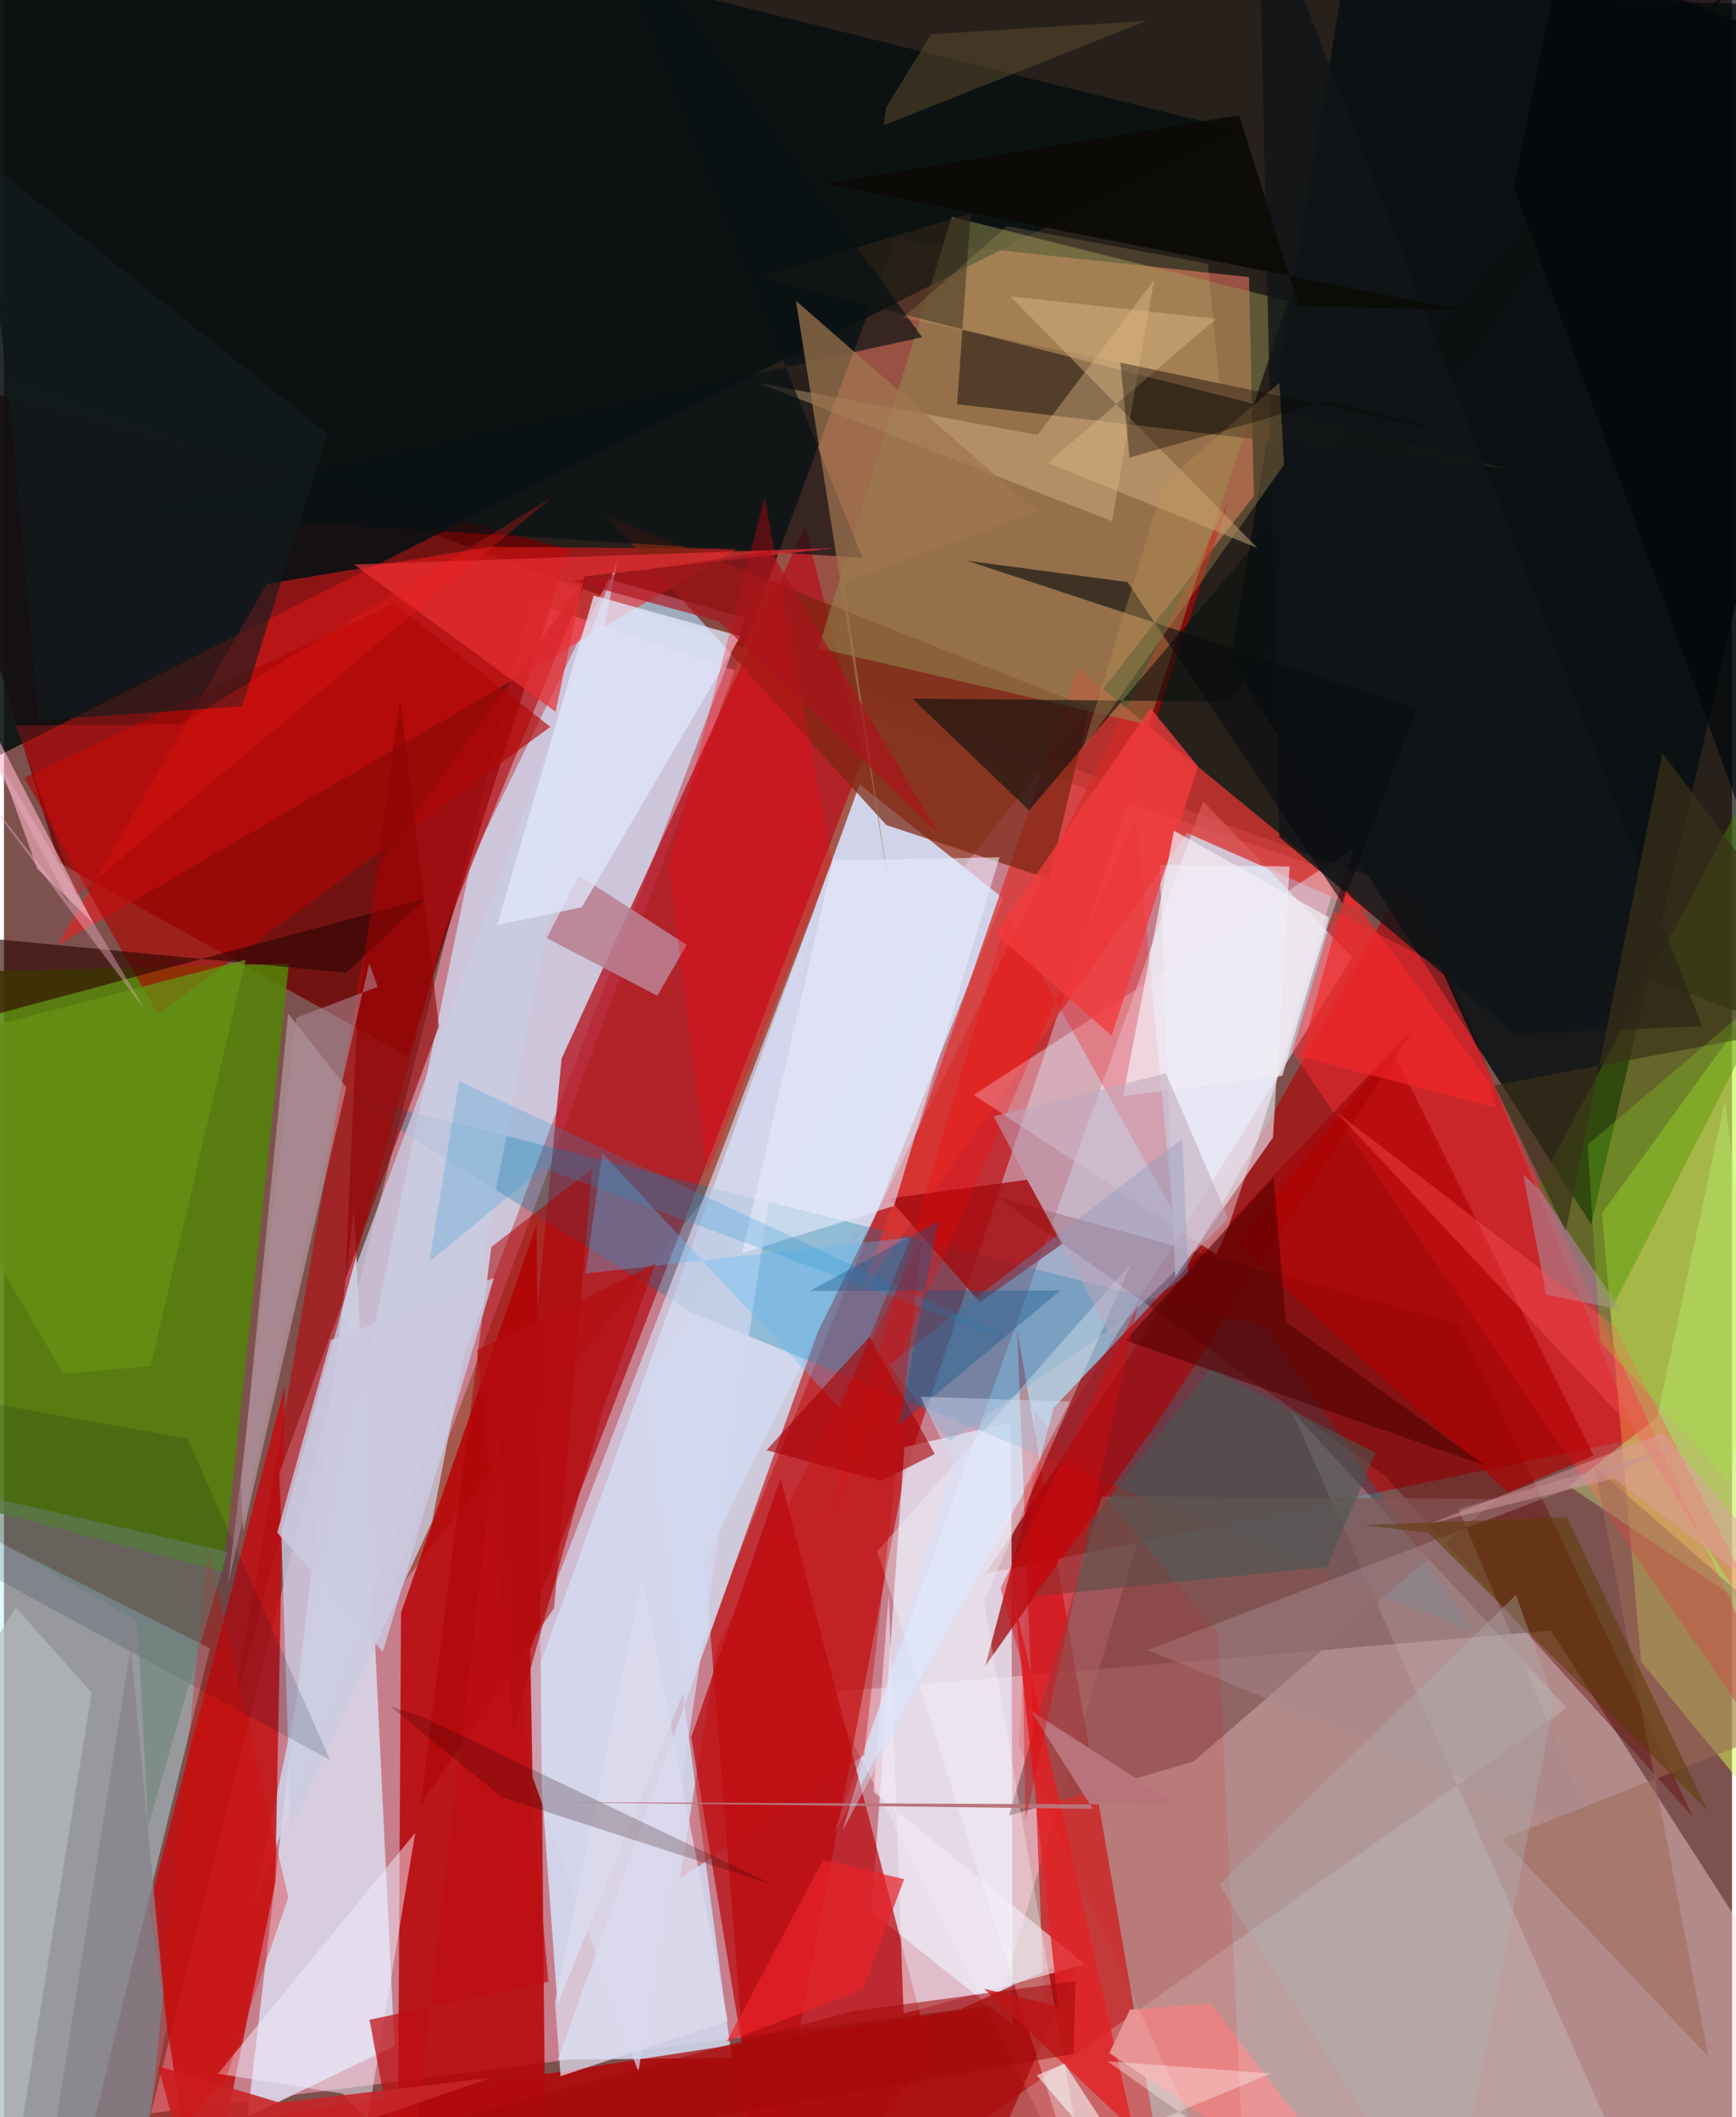 <svg xmlns="http://www.w3.org/2000/svg" width="228" height="278" viewBox="0 0 836 1024"><path fill="#7d514d" d="M0 0h836v1024H0z"/><path fill="#ed97ad" fill-opacity=".651" d="M254.667 290.911L71.051 1022.127l409.968-52.675 164.446-546.89z"/><path fill="#000b05" fill-opacity=".69" d="M1.498 182.803l843.055 308.604L876.435 2.698-23.25-18.924z"/><path fill="#a35647" fill-opacity=".922" d="M604.68 239.984L184.9 776.241l246.439-660.568 171.005 18.337z"/><path fill="#d1d3e8" fill-opacity=".992" d="M483.37 434.466l-215.59 535.28-11.346-156.663L413.94 379.345z"/><path fill="#ffdae2" fill-opacity=".412" d="M526.789 1074.651L398.541 818.512l349.838-29.828L898 1021.343z"/><path fill="#be0001" fill-opacity=".616" d="M365.02 1086l70.458-372.107 157.256-472.27L339.015 754.87z"/><path fill="#b80305" fill-opacity=".847" d="M190.663 1024.685l1.433-244.669 65.567-187.74L262.34 1086z"/><path fill="#6f0001" fill-opacity=".769" d="M-45.808 179.151l319.043 86.6-77.937 245.046-168.856-93.759z"/><path fill="#9e1d1f" fill-opacity=".965" d="M679.466 422.566L790.15 695.81l-315.225 65.355 90.856-137.369z"/><path fill="#cfe3fb" fill-opacity=".714" d="M226.181 415.89L121.028 920.85l237.53-621.863-66.083-18.897z"/><path fill="#bbf1ff" fill-opacity=".447" d="M-4.43 1061.497L-62 715.816l161.668 81.45L28.871 1086z"/><path fill="#091112" fill-opacity=".878" d="M-19.964-10.229l157.15-41.069 459.958 114.26-614.468 309.959z"/><path fill="#dbedff" fill-opacity=".612" d="M580.179 387.516L401.578 886.609 516.394 680.62l135.888-217.565z"/><path fill="#538408" fill-opacity=".859" d="M105.984 760.176L-62 716.146l56.06-246.411 143.803-3.654z"/><path fill="#071012" fill-opacity=".855" d="M593.49 319.632L767.828 592.2 898 33.985 656.663-62z"/><path fill="#d10002" fill-opacity=".584" d="M490.15 643.118l12.996 323.57-508.984 77.297 570.5 32.255z"/><path fill="#d9d4e7" fill-opacity=".914" d="M169.343 584.034l19.572 405.545L-11.19 1086h121.72z"/><path fill="#c11012" fill-opacity=".859" d="M131.244 910.643l4.694-240.789-65.874 252.824L95.349 1086z"/><path fill="#d6fa55" fill-opacity=".506" d="M792.008 803.694l-18.942-216.782L898 414.733l-8.877 507.218z"/><path fill="#b51421" fill-opacity=".78" d="M269.773 511.984L387.567 254.62l28.242 111.295-176.184 457.098z"/><path fill="#ebeffe" fill-opacity=".71" d="M419.768 924.776l68.143 54.313-.608-291.131-51.711 11.99z"/><path fill="#d0d8ee" fill-opacity=".882" d="M308.48 668.978l43.611 326.26-84.113 1.014 204.24-571.762z"/><path fill="#0379a0" fill-opacity=".302" d="M610.608 641.938L711.015 789.47 333.71 635.349 164.751 529.697z"/><path fill="#ff181a" fill-opacity=".51" d="M354.92 265.491L25.94 457.278l101.2-174.832 107.778-17.984z"/><path fill="#ba070a" fill-opacity=".71" d="M332.509 840.193l40.3 245.807 75.676-91.359-72.796-279.672z"/><path fill="#db3533" fill-opacity=".78" d="M519.62 323.232L668.3 445.204l-95.935-42.352L414.972 625.25z"/><path fill="#c9cce2" fill-opacity=".784" d="M133.238 712.394l5.564 172.347 68.316-148.837 89.523-464.398z"/><path fill="#7b2611" fill-opacity=".718" d="M525.116 342.23l-19.384 82.875-78.896-26.058-135.575-149.56z"/><path fill="#fb2f34" fill-opacity=".482" d="M694.55 467.066L898 911.532 623.247 508.725l20.177-68.043z"/><path fill="#929053" fill-opacity=".502" d="M621.133 145.582l-162.561-40.705-64.565 208.632 159.79 37.142z"/><path fill="#a20a0d" fill-opacity=".769" d="M559.48 685.876l123.864-190.117-175.515 185.083-33.08 124.9z"/><path fill="#d4d7d4" fill-opacity=".282" d="M622.976 682.55l133.018 143.517-336.053 237.068L801.672 1086z"/><path fill="#b30b10" fill-opacity=".635" d="M111.305 825.188l101.885-374.71 70.591-174.271-102.04 141.106z"/><path fill="#5f0000" fill-opacity=".384" d="M817.155 878.868L667.813 713.55l-187.14-134.572 223.305 61.292z"/><path fill="#eeeefa" fill-opacity=".412" d="M592.39 593.387l60.762-183.266-183.97 119.461 117.28 77.195z"/><path fill="#2e2516" fill-opacity=".639" d="M364.932 134.03l361.848 92.645-265.657-31.18 6.513-92.287z"/><path fill="#a30c10" fill-opacity=".808" d="M494.912 570.623l17.537 30.646-40.351 28.523-43.909-50.12z"/><path fill="#835655" fill-opacity=".718" d="M575.487 851.964L722.38 724.947l-191.249-1.098-44.878 154.262z"/><path fill="#e4ddeb" fill-opacity=".373" d="M165.615 525.961L115.76 741.034l-1.085-22.543 22.82-228.226z"/><path fill="#af0503" fill-opacity=".631" d="M188.552 291.808L9.847 376.148l64.5 114.38 189.978-138.966z"/><path fill="#4c7f03" fill-opacity=".478" d="M879.176 433.883L777.822 633.028l-35.188-59.793L898 279.217z"/><path fill="#edc595" fill-opacity=".361" d="M556.448 135.366l-56.414 75.046-135.269-25.266 171.307 66.964z"/><path fill="#0a1113" fill-opacity=".682" d="M59.67 247.45l355.64 22.328L281.716-62 444.17 163.117z"/><path fill="#fc0003" fill-opacity=".267" d="M565.4 585.534l-79.714-142.922-86.135 291.259L547.68 395.223z"/><path fill="#aa0b0e" fill-opacity=".745" d="M521.109 945.193l-59.304 27.014-395.144 60.954L459.328 1086z"/><path fill="#0a110e" fill-opacity=".6" d="M839.56-12.711L495.936 391.954l-56.463-54.049 153.746 1.427z"/><path fill="#b00101" fill-opacity=".647" d="M671.449 507.843L596.423 601.7l130.938 119.95 41.687-17.563z"/><path fill="#d4d7ee" fill-opacity=".706" d="M390.835 443.125L254.581 797.871l1.109 61.5 51.251 142.87z"/><path fill="#f3eaf6" fill-opacity=".58" d="M522.896 950.091l-87.691 23.814-7.19-202.603-7.308 95.434z"/><path fill="#b98092" fill-opacity=".878" d="M262.54 453.708l53.5 27.892 14.32-24.588-52.023-33.507z"/><path fill="#e0e7fc" fill-opacity=".757" d="M356.315 307.74l-76.753 131.048-41 8.638L285.3 288.06z"/><path fill="#ffb5c8" fill-opacity=".596" d="M-62 242.66l26.305 32.85 51.802 144.65 27.06 26.303z"/><path fill="#111517" fill-opacity=".804" d="M821.39 496.309L606.887-57.041l10.108 461.949 113.86 95.2z"/><path fill="#5fb7f8" fill-opacity=".333" d="M438.615 598.458l-34.09 82.653-115.07-123.351-8.122 58.177z"/><path fill="#ecf3ff" fill-opacity=".592" d="M621.978 419.088l-8.07 131.099-47.307 67.458-7.485-199.338z"/><path fill="#c8ee86" fill-opacity=".388" d="M799.792 685.482l32.739-152.775 33.28 259.082-108.745-73.012z"/><path fill="#568dbc" fill-opacity=".388" d="M570.041 550.636L428.079 660.283l29.383 36.754 115.583-80.692z"/><path fill="#f1edfe" fill-opacity=".494" d="M175.863 1025.398l23.127-138.982-95.482 116.589 60.38 9.615z"/><path fill="#2f0602" fill-opacity=".631" d="M203.787 434.67l-248.361 66.848L-62 448.66l227.576 21.834z"/><path fill="#9f764f" fill-opacity=".722" d="M383.137 145.465l116.537 101.882-93.316 34.386 22.017 149.227z"/><path fill="#485752" fill-opacity=".592" d="M583.62 662.188l79.797 40.505-23.346 55.158-142.56 14.36z"/><path fill="#ae0103" fill-opacity=".525" d="M201.495 873.007l64.651-95.272 18.36-212.467-48.76 37.854z"/><path fill="#a70104" fill-opacity=".616" d="M424.387 716.311l25.912-13.053-31.661-56.666-49.768 54.846z"/><path fill="#f8feff" fill-opacity=".302" d="M545.324 611.096l-71.273 163.44L528.513 1086 422.498 750.318z"/><path fill="#e52f33" fill-opacity=".71" d="M266.85 344.269l-97.544-71.26 232.747-7.953-121.334 13.76z"/><path fill="#e12327" fill-opacity=".816" d="M510.024 970.482l-35.92-8.618 72.334 68.407-57.827-257.154z"/><path fill="#131c1e" fill-opacity=".616" d="M156.503 209.88L115.23 341.635l-98.45 6.766L-7.691 78.389z"/><path fill="#d9b385" fill-opacity=".463" d="M606.423 265.082l-101.377-41.258 81.273-69.612-99.46-10.875z"/><path fill="#ff020f" fill-opacity=".29" d="M321.73 419.493l18.405 148.071 60.524-150.81-32.685-176.183z"/><path fill="#e89495" d="M534.79 992.97l9.963-21.025 38.995-2.86L673.663 1086z"/><path fill="#bd0f12" fill-opacity=".729" d="M263.383 958.517l-24.376-268.34-44.685 381.22-17.451-94.513z"/><path fill="#a5888d" fill-opacity=".471" d="M553.197 798.095l259.415-99.314-108.902 31.104 65.696 156.302z"/><path fill="#87838c" fill-opacity=".757" d="M67.805 1036.802l10.94-56.478-17.418-184.137L15.85 1086z"/><path fill="#f23b3d" fill-opacity=".773" d="M479.774 451.675l74.89-109.25 22.992 28.285-41.739 130.234z"/><path fill="#0b0c0f" fill-opacity=".616" d="M683.304 342.954l-217.37-71.747 77.65 10.335 104.184 155.66z"/><path fill="#e7ecfc" fill-opacity=".592" d="M481.64 414.617l-80.577 1.56-43.989 189.918 73.522-22.842z"/><path fill="#c72427" fill-opacity=".886" d="M133.45 1017.019L74.518 999.25l15.441 55.95 145.323-50.174z"/><path fill="#9c6a57" fill-opacity=".533" d="M724.787 889.436l99.881 105.498-55.197-285.542L898 821.626z"/><path fill="#510000" fill-opacity=".588" d="M542.522 648.337l71.653-79.045 6.034 70.076 96.518 69.49z"/><path fill="#2096d6" fill-opacity=".231" d="M220.178 522.9l274.595 128.478-233.867-86.496-55.188 45.451z"/><path fill="#a88593" fill-opacity=".612" d="M742.736 575.206l39.459 58.221-36.094-7.235-11.129-58.11z"/><path fill="#8e0404" fill-opacity=".612" d="M171.042 488.334L165.172 619l45.267-122.563-18.752-159.061z"/><path fill="#bc9659" fill-opacity=".345" d="M561.248 233.392L521.763 362.71l97.478-137.92-2.168-39.655z"/><path fill="#c30d0e" fill-opacity=".404" d="M443.853 600.149l-27.69 248.744-89.187 59.843 17.98-112.348z"/><path fill="#f2edf4" fill-opacity=".722" d="M618.431 520.357l22.634-76.585-75.053-42.011-24.583 128.376z"/><path fill="#b5bbbd" fill-opacity=".667" d="M42.402 818.682L-.772 1086-62 886.91 5.678 777.53z"/><path fill="#001124" fill-opacity=".153" d="M157.822 851.3L88.873 695.8-62 668.71v63.102z"/><path fill="#16578b" fill-opacity=".38" d="M432.872 689.365l19.044-98.636-62.014 33.625 121.242-.178z"/><path fill="#0b0600" fill-opacity=".369" d="M540.099 175.343l4.425 45.958 96.084-27.366 60.304 15.168z"/><path fill="#e80203" fill-opacity=".114" d="M491.026 844.885l7.775-162.48 88.624 107.861L601.457 1086z"/><path fill="#0b0a06" fill-opacity=".918" d="M705.138 149.898L396.736 88.783l200.83-33.023 28.715 92.162z"/><path fill="#dedbee" fill-opacity=".749" d="M266.594 968.425l2.665 35.747 80.897-26.72-41.306-214.176z"/><path fill="#bea6bb" fill-opacity=".541" d="M535.112 645.817l57.147-56.483-30.105-70.208-83.407 20.807z"/><path fill="#250004" fill-opacity=".227" d="M187.048 825.42l15.148 4.88 170.955 81.723-132.093-42.655z"/><path fill="#669113" fill-opacity=".749" d="M70.907 660.656l-41.994 3.803L-62 510.972l178.996-46.82z"/><path fill="#f31a1a" fill-opacity=".282" d="M35.186 433.15L5.75 350.844l79.608-.467L265.11 240.533z"/><path fill="#ac8b96" fill-opacity=".565" d="M180.806 477.336l-39.334 14.875-33.153 274.586L176.72 465.9z"/><path fill="#5b3a00" fill-opacity=".498" d="M657.41 737.653l98.643-3.892 67.991 141.846-134.958-134.248z"/><path fill="#f8fcfd" fill-opacity=".58" d="M513.071 998.137l58.903 89.758-72.33-84.15-152.636 63.415z"/><path fill="#f32729" fill-opacity=".659" d="M649.223 430.496l69.324 93.08 3.229 12.215-94.54-24.694z"/><path fill="#aeb4b4" fill-opacity=".353" d="M731.452 771.405L588.05 911.672 698.14 1086l51.885-262.897z"/><path fill="#e82329" fill-opacity=".71" d="M349.594 987.548l66-25.242 19.878-53.423-39.202-9.327z"/><path fill="#ff555a" fill-opacity=".373" d="M788.912 692.174l89.19 142.37-98.66-192.856L644.4 537.655z"/><path fill="#b9737a" fill-opacity=".992" d="M261.05 871.59l306.55 1.287-70.858-45.472 29.985 47.468z"/><path fill="#3b3018" fill-opacity=".675" d="M802.332 364.217L898 491.87l-177.03 33.033 34.568 70.436z"/><path fill="#ab131c" fill-opacity=".659" d="M274.783 280.996l96.193-14.387 81.128 136.577L345.91 300.56z"/><path fill="#93ff23" fill-opacity=".208" d="M766.164 553.706l115.707-98.393-47.17 261.564-62.524-67.952z"/><path fill="#d80706" fill-opacity=".306" d="M137.554 917.714L98.698 748.505l-29.965 298.038 37.903-39.338z"/><path fill="#5f4c2f" fill-opacity=".506" d="M426.793 51.883l-1.158 8.71 127.303-50.546-104.32 6.49z"/><path fill="#658074" fill-opacity=".486" d="M64.588 784.048L-62 711.578l170.06 38.905-38.338 132.846z"/><path fill="#cbcae0" fill-opacity=".808" d="M132.191 741.256l51.122 57.641 53.696-180.746-78.916 30.009z"/><path fill="#d3e0fa" fill-opacity=".424" d="M515.825 677.905l-72.427-2.352 15.311 31.54-53.067 178.496z"/><path fill="#ecb3c6" fill-opacity=".416" d="M-22.575 367.548l90.742 120.835-95.394-161.716 59.083 110.294z"/><path fill="#fff6f4" fill-opacity=".361" d="M412.376 1086h247.646l-126.196-89.025 79.037 5.9z"/><path fill="#f0c97c" fill-opacity=".169" d="M434.934 153.75l50.419-44.38 97.12 18.176 5.432 57.9z"/><path fill="#00060a" fill-opacity=".663" d="M844.557 405.155L898-62 752.142-17.145l-21.824 107.8z"/><path fill="#d80a0f" fill-opacity=".388" d="M492.826 806.14l-10.727-37.87 66.561-137.487-54.463 249.42z"/><path fill="#a3090a" fill-opacity=".569" d="M518.406 958.227l-.951 35.168L-9.851 1086l420.199-113.194z"/><path fill="#b40c0f" fill-opacity=".682" d="M246.425 836.923l43.377-155.397 25.332-70.27-86.156 41.6z"/><path fill="#df9fa5" fill-opacity=".459" d="M802.402 692.982l-112.4 43.876 88.805-21.67L898 804.928z"/></svg>